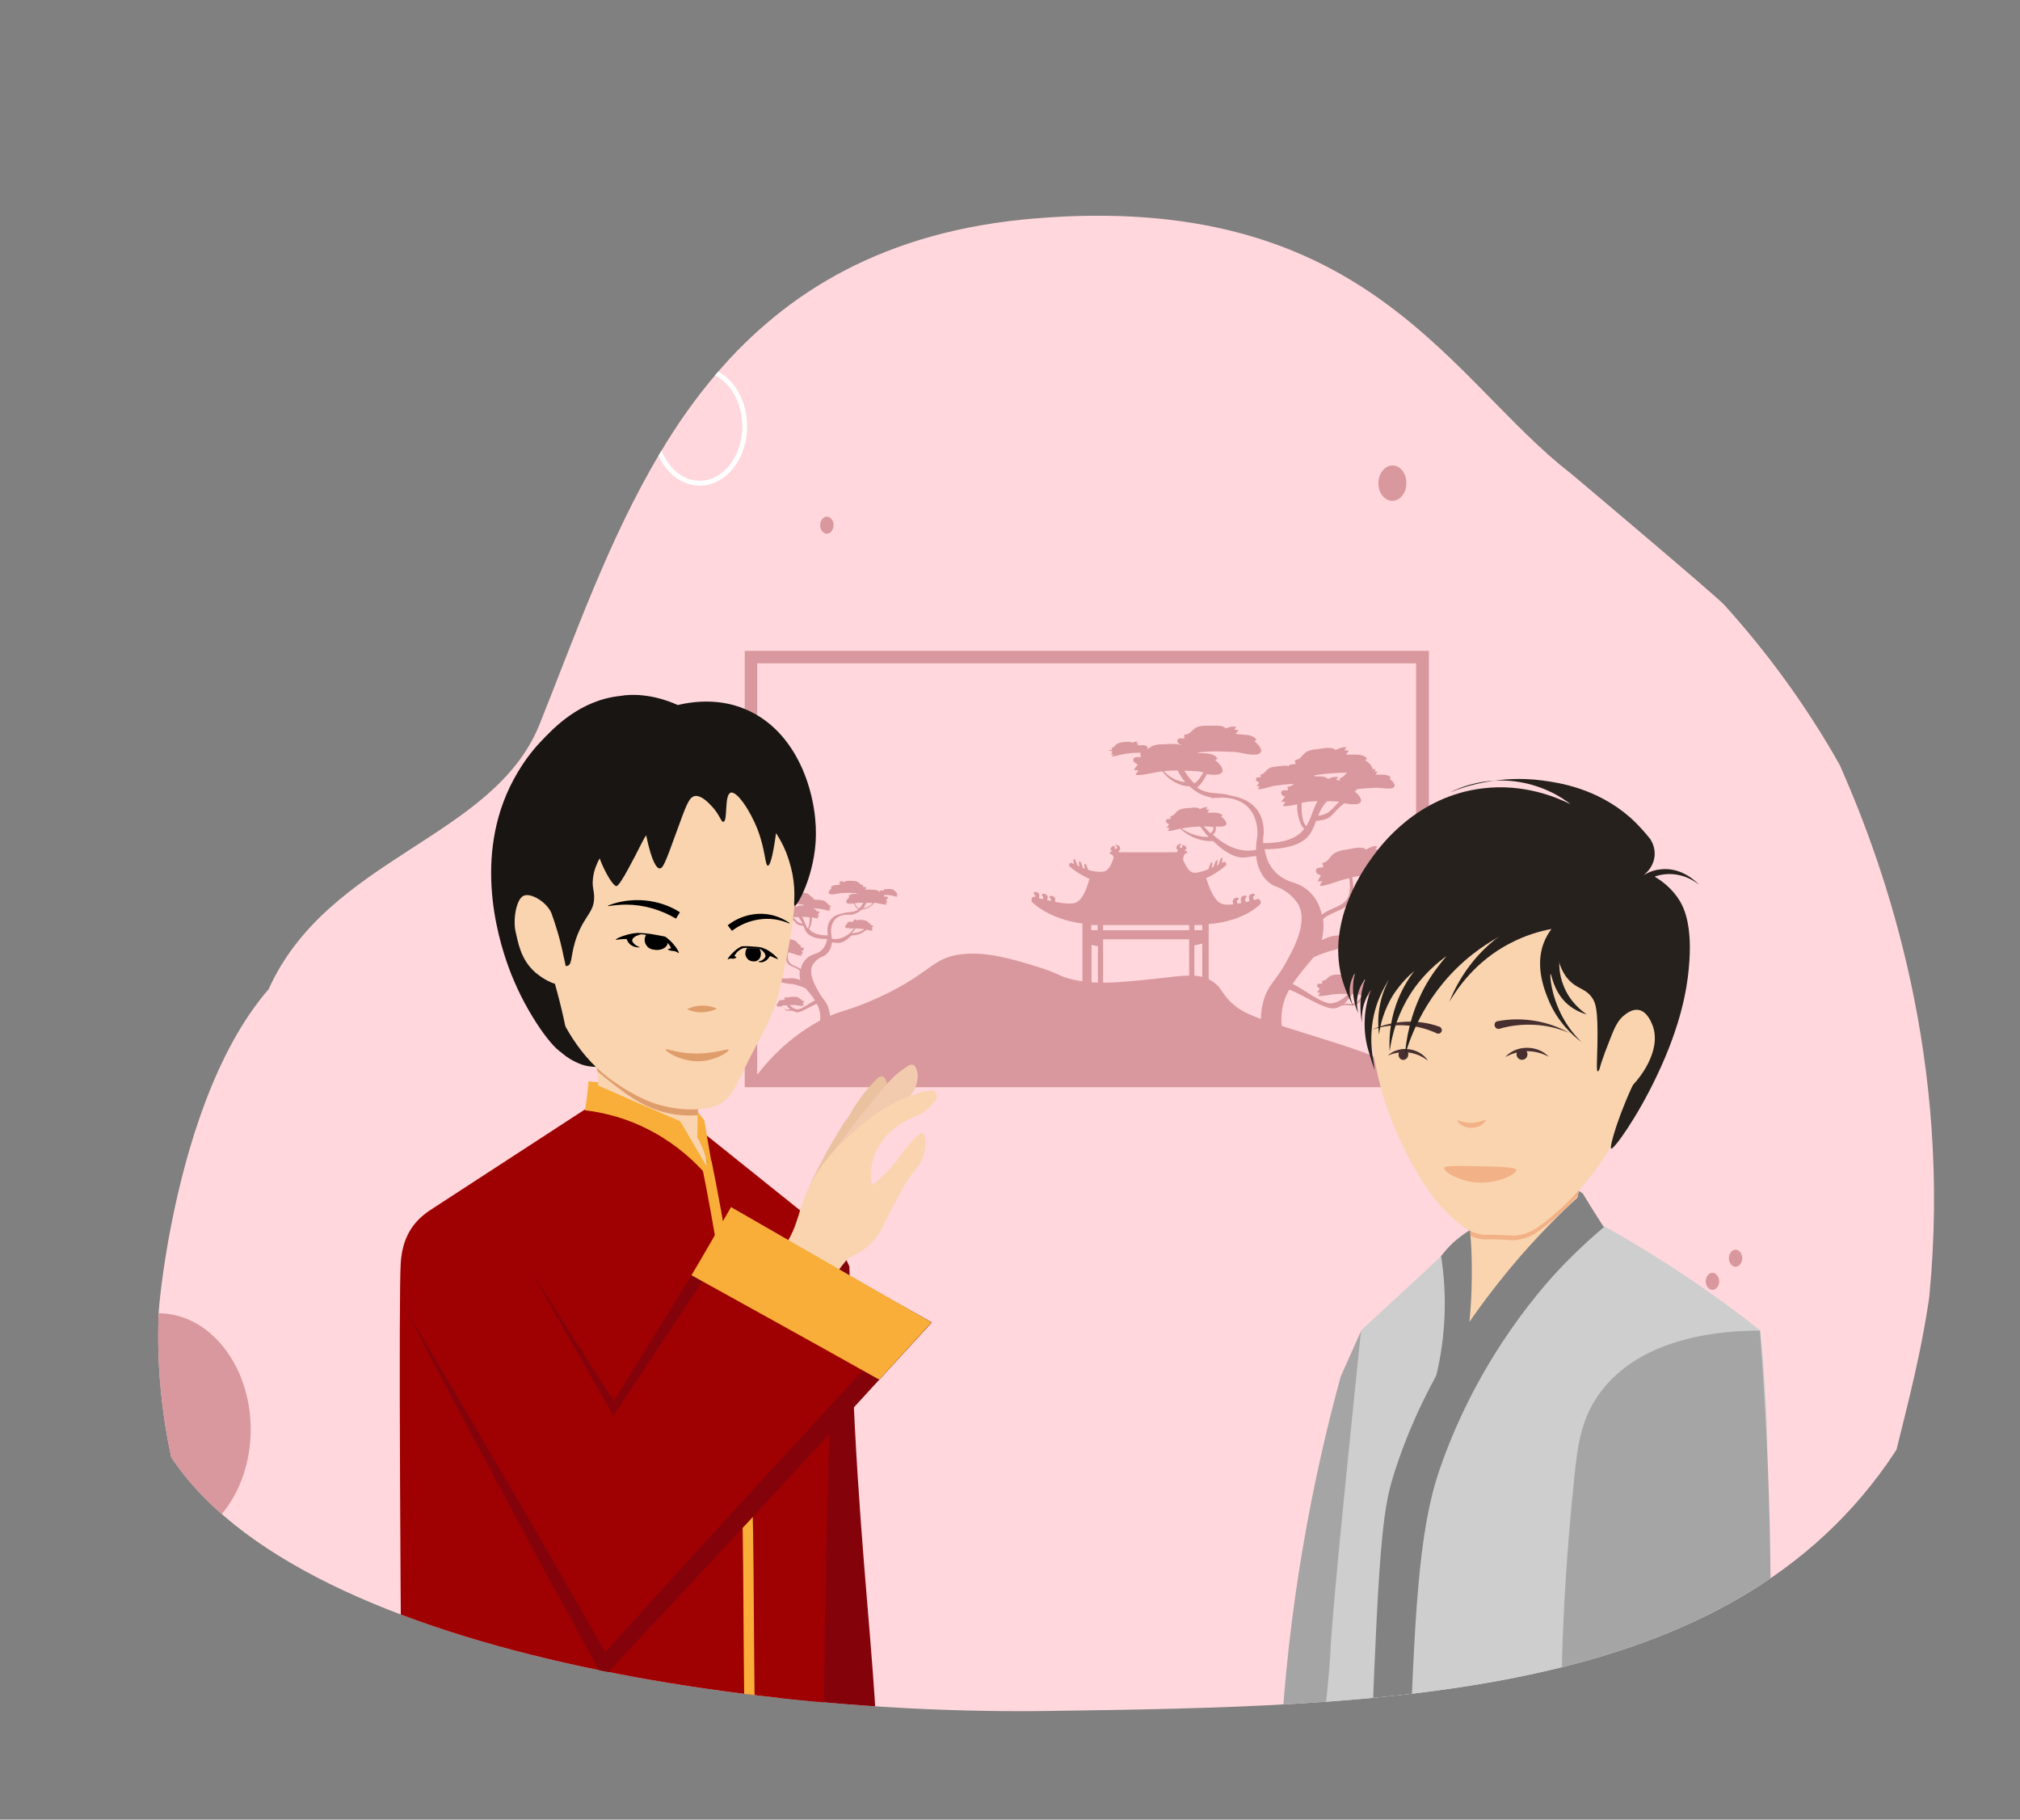 <?xml version="1.0" encoding="utf-8"?>
<!-- Generator: Adobe Illustrator 26.0.1, SVG Export Plug-In . SVG Version: 6.00 Build 0)  -->
<svg version="1.1" id="Layer_1" xmlns="http://www.w3.org/2000/svg" xmlns:xlink="http://www.w3.org/1999/xlink" x="0px" y="0px"
	 viewBox="0 0 664 598" style="enable-background:new 0 0 664 598;" xml:space="preserve">
<rect x="0" y="0" width="664" height="598" fill="#808080" stroke="none"/>
<style type="text/css">
	.st0{clip-path:url(#SVGID_00000084531249449827074780000000516185404894407565_);}
	.st1{clip-path:url(#SVGID_00000172406271826246113870000002281394696543990445_);fill:#FFD7DC;}
	.st2{clip-path:url(#SVGID_00000172406271826246113870000002281394696543990445_);}
	.st3{fill:#D8989D;}
	.st4{fill:none;stroke:#FFFFFF;stroke-width:1.593;stroke-miterlimit:10;}
	.st5{fill:#84030A;}
	.st6{fill:#F8AE38;}
	.st7{fill:#9F0102;}
	.st8{fill:none;stroke:#F8AE38;stroke-width:3.41;stroke-miterlimit:10;}
	.st9{fill:none;}
	.st10{fill:#191513;}
	.st11{fill:#FAD4AF;}
	.st12{fill:#E09D6C;}
	.st13{fill:#EAC2A0;}
	.st14{fill:#F2CBAF;}
	.st15{fill:#828282;}
	.st16{fill:#CECECE;}
	.st17{fill:#A5A5A5;}
	.st18{fill:#F2B186;}
	.st19{fill:#462F2E;}
	.st20{fill:#26211D;}
</style>
<g>
	<defs>
		<path id="SVGID_1_" d="M47.4,459.9c22.6,77.9,187.9,104,297.4,102.4c110.7-1.6,224.1-3.3,277.9-84.8c64.7-98,1-247.9-76.8-326.8
			C481.1,85,362.6,24,283.6,64c-37.6,19-78.2,66.9-101.4,110.2c-13.5,25.3-14.1,36-31.6,60.2c-29.5,40.7-48.5,38.7-74.2,76.4
			c-22.9,33.6-29.4,66.7-31.6,82.3C41.3,418.6,43,444.8,47.4,459.9z"/>
	</defs>
	<clipPath id="SVGID_00000070076888928650714360000000698424557896860324_">
		<use xlink:href="#SVGID_1_"  style="overflow:visible;"/>
	</clipPath>
	<g style="clip-path:url(#SVGID_00000070076888928650714360000000698424557896860324_);">
		<g>
			<defs>
				<path id="SVGID_00000163772376641231993420000011025569904983408803_" d="M604.8,251.5c-11.3-20.1-24.5-37.8-38.1-52.8
					c-0.1,0.2-0.3,0.5-0.4,0.7c0.1-0.2,0.3-0.5,0.4-0.7c-2.5-2.8-50.1-42.9-50.1-42.9l0,0c-1.3-1-2.6-2.1-4-3.2
					C474.6,120.8,445.7,63,340,71.8c-49.2,4.1-81.5,24.1-104.5,51c-6.9,8.1-13.1,16.9-18.6,26.2c-16.9,28.3-28.2,60.8-39.6,89.2
					c-15.2,37.5-69.4,43.4-89,86.9c-17.8,20.5-27.1,52.9-31.8,76.4c-3.4,16.9-4.3,29.2-4.3,29.2c-5.3,118.2,100.9,208.7,210.4,241.5
					c24.5,7.3,49.2,11.8,72.8,13c11.2,0.6,22.1,0.4,32.6-0.5c2.1-0.2,4.3-0.4,6.5-0.7c1.5-0.2,3-0.3,4.5-0.5
					c1.3-0.2,2.5-0.3,3.8-0.5c0.7-0.1,1.4-0.2,2.1-0.3c0.7-0.1,1.3-0.2,2-0.3c35.5-5.5,75.2-17.8,111.7-36.9
					c0.2-0.1,0.4-0.2,0.5-0.3c58.8-30.8,109-79,118.5-143.4c1.3-9,12.9-36.4,16.6-75.9C641.7,348.6,620.2,286.3,604.8,251.5z
					 M523,205.4c0,0,0.1,0.1,0.1,0.1C523,205.5,523,205.4,523,205.4z"/>
			</defs>
			<clipPath id="SVGID_00000104701308068322884870000009401254039734676666_">
				<use xlink:href="#SVGID_00000163772376641231993420000011025569904983408803_"  style="overflow:visible;"/>
			</clipPath>
			<path style="clip-path:url(#SVGID_00000104701308068322884870000009401254039734676666_);fill:#FFD7DC;" d="M604.8,251.5
				c-11.3-20.1-24.5-37.8-38.1-52.8c-2.5-2.8-50.1-42.9-50.1-42.9c-1.3-1-2.6-2.1-4-3.2C474.6,120.8,445.7,63,340,71.8
				c-49.2,4.1-81.5,24.1-104.5,51c-6.9,8.1-13.1,16.9-18.6,26.2c-16.9,28.3-28.2,60.8-39.6,89.2c-15.2,37.5-69.4,43.4-89,86.9
				c-17.8,20.5-27.1,52.9-31.8,76.4c-3.4,16.9-4.3,29.2-4.3,29.2c-5.3,118.2,100.9,208.7,210.4,241.5c24.5,7.3,49.2,11.8,72.8,13
				c11.2,0.6,22.1,0.4,32.6-0.5c2.1-0.2,4.3-0.4,6.5-0.7c1.5-0.2,3-0.3,4.5-0.5c1.3-0.2,2.5-0.3,3.8-0.5c0.7-0.1,1.4-0.2,2.1-0.3
				c0.7-0.1,1.3-0.2,2-0.3c35.5-5.5,75.2-17.8,111.7-36.9c0.2-0.1,0.4-0.2,0.5-0.3c58.8-30.8,109-79,118.5-143.4
				c8.5-42.1,20.2-66.7,20.2-129.6C640,330.5,604.8,251.5,604.8,251.5z"/>
			<g style="clip-path:url(#SVGID_00000104701308068322884870000009401254039734676666_);">
				<path class="st3" d="M192.9,251c0,1.5-1,2.8-2.2,2.8s-2.2-1.3-2.2-2.8c0-1.5,1-2.8,2.2-2.8S192.9,249.5,192.9,251z"/>
				<path class="st3" d="M211.6,256.3c0,1.5-1,2.8-2.2,2.8c-1.2,0-2.2-1.3-2.2-2.8c0-1.5,1-2.8,2.2-2.8
					C210.6,253.5,211.6,254.8,211.6,256.3z"/>
				<path class="st3" d="M274,172.6c0,1.5-1,2.8-2.2,2.8c-1.2,0-2.2-1.3-2.2-2.8c0-1.5,1-2.8,2.2-2.8C273,169.8,274,171,274,172.6z"
					/>
				<path class="st3" d="M565.1,421.1c0,1.5-1,2.8-2.2,2.8s-2.2-1.3-2.2-2.8c0-1.5,1-2.8,2.2-2.8S565.1,419.6,565.1,421.1z"/>
				<path class="st3" d="M572.7,413.5c0,1.5-1,2.8-2.2,2.8c-1.2,0-2.2-1.3-2.2-2.8s1-2.8,2.2-2.8C571.7,410.7,572.7,412,572.7,413.5
					z"/>
				<ellipse class="st3" cx="203.6" cy="241.9" rx="3.6" ry="4.5"/>
				<path class="st3" d="M200,408.3c0,3.2-2.1,5.8-4.6,5.8c-2.6,0-4.6-2.6-4.6-5.8c0-3.2,2.1-5.8,4.6-5.8
					C197.9,402.4,200,405,200,408.3z"/>
				<path class="st3" d="M462.3,158.8c0,3.2-2.1,5.8-4.6,5.8c-2.6,0-4.6-2.6-4.6-5.8s2.1-5.8,4.6-5.8
					C460.3,152.9,462.3,155.6,462.3,158.8z"/>
				<ellipse class="st4" cx="230" cy="140.1" rx="14.8" ry="18.7"/>
				<ellipse class="st3" cx="52.1" cy="469.8" rx="30.3" ry="38.2"/>
				<g>
					<g>
						<path class="st3" d="M244.8,213.9h224.9v143.4H244.8V213.9z M465.5,218H248.9v135h216.6V218z"/>
					</g>
					<g>
						<path class="st3" d="M339.2,296.4c0,0,5.4,5.7,16.6,7.1v19.8h3v-12.8l2.1,0.5v12.3h1.7v-14.6h28.3v14.6h1.7v-12.6l2.6-0.6
							v13.2h2.1v-19.6c12-1,17-6.6,17-6.6c0.5-1.4-0.8-1.7-0.8-1.7s-0.5,0.2-1.3,0.4c-0.1-0.2-0.2-0.4-0.3-0.7
							c-0.1-0.5,0.1-0.4,0.4-0.7c0.6-0.8-0.6-0.8-1.1-0.5c-0.7,0.4-0.8,0.9-0.6,1.6c0,0.2,0.1,0.4,0.1,0.7c-0.3,0.1-0.7,0.2-1.1,0.3
							c-0.1-0.3-0.3-0.5-0.3-0.8c-0.1-0.5,0.1-0.4,0.3-0.7c0.6-0.8-0.6-0.8-1.1-0.5c-0.7,0.4-0.7,1-0.6,1.6c0.1,0.2,0.1,0.5,0.1,0.7
							c-0.4,0.1-0.8,0.1-1.2,0.2c-0.1-0.2-0.2-0.4-0.2-0.6c-0.1-0.5,0.1-0.4,0.4-0.7c0.6-0.8-0.6-0.8-1.1-0.5
							c-0.7,0.4-0.8,0.9-0.6,1.6c0,0.1,0.1,0.3,0.1,0.4c-1.5,0.2-2.9,0.2-3.8-0.2c-3-1-4.8-7.5-5.1-8.4c4-1.9,6.5-4.2,6.5-4.2
							c0.4-1-0.6-1.2-0.6-1.2s-0.3,0.2-0.8,0.4c0.1-0.5,0.3-1.5,0.2-1.6c-0.6-0.5-0.9,1.3-1.3,2.2c-0.2,0.1-0.4,0.2-0.5,0.3
							c0.1-0.5,0.3-1.6,0.2-1.7c-0.6-0.5-0.9,1.3-1.4,2.2c-0.2,0.1-0.3,0.1-0.5,0.2c0.1-0.5,0.3-1.6,0.2-1.7
							c-0.6-0.5-0.9,1.2-1.3,2.2c-2.1,0.8-4.2,1.4-5.3,1c-1.3-0.5-2.3-2.5-3-4.1c0.1-1.2,0.2-2.1,1.5-2.4c-0.1-0.4-0.7-0.6-1.1-0.7
							c1.9-0.9-0.7-2.4-0.8-1.4c0.5,0.5-0.6,0.9-0.7,0.2c-0.1-0.5,0.5-0.6,0.6-1c-0.8,0-1.8,0.5-1.7,1.5c0.1,0.4,0.7,0.5,0.4,1
							c-0.2,0.3-0.8,0.3-1.1,0.3h0H368c-0.1,0-0.1,0-0.2-0.1c-0.3-0.5,0.3-0.5,0.4-0.9c0.2-1-0.9-1.5-1.6-1.5c0.1,0.4,0.7,0.5,0.6,1
							c-0.1,0.7-1.2,0.3-0.7-0.2c0-1.1-2.6,0.5-0.8,1.4c-0.4,0-1,0.3-1,0.7c0.9,0.2,1.2,0.7,1.4,1.3c-0.5,1.7-1.6,4.3-3.1,4.6
							c-1.7,0.3-3.6,0-5.3-0.5c-0.4-1-0.6-2.3-1.2-1.9c-0.1,0.1,0,1,0.1,1.5c-0.2-0.1-0.4-0.1-0.6-0.2c-0.4-1-0.7-2.6-1.3-2.1
							c-0.1,0.1,0,1.1,0.1,1.6c-0.2-0.1-0.4-0.2-0.6-0.3c-0.5-0.9-0.7-2.6-1.3-2.1c-0.1,0.1,0,1,0.1,1.6c-0.6-0.3-0.9-0.5-0.9-0.5
							s-0.9,0.2-0.6,1.2c0,0,2.5,2.3,6.6,4.1c-0.3,1.3-1.8,6.9-4.6,7.9c-1.4,0.5-4.1,0.2-6.7-0.3c0-0.1,0-0.1,0-0.2
							c0.1-0.7,0.1-1.3-0.6-1.6c-0.5-0.3-1.6-0.3-1.1,0.5c0.2,0.3,0.4,0.3,0.4,0.7c0,0.1-0.1,0.2-0.1,0.3c-0.4-0.1-0.8-0.2-1.2-0.3
							c0-0.1,0-0.2,0.1-0.3c0.2-0.7,0.1-1.3-0.6-1.6c-0.5-0.3-1.6-0.3-1.1,0.5c0.2,0.3,0.4,0.3,0.3,0.7c0,0.2-0.1,0.3-0.2,0.4
							c-0.4-0.1-0.8-0.2-1.2-0.3c0-0.1,0-0.2,0.1-0.3c0.1-0.7,0.1-1.3-0.6-1.6c-0.5-0.3-1.6-0.3-1.1,0.5c0.2,0.3,0.4,0.3,0.4,0.7
							c0,0.1-0.1,0.2-0.1,0.3c-0.3-0.1-0.4-0.1-0.4-0.1S338.6,295,339.2,296.4z M358.7,305.7v-1.7h2.1v1.7H358.7z M392.6,305.7v-1.7
							h2.6v1.7H392.6z M362.6,305.7v-1.7h28.3v1.7H362.6z"/>
						<path class="st3" d="M365.7,247c-0.2,0.3-0.4,0.6-0.5,0.9c0.2,0,0.6,0,0.8,0c-0.3,0.2-0.4,0.4-0.5,0.7c1.2,0,2.7-0.6,4-0.8
							c1.6-0.3,3.2-0.4,4.9-0.4c0.3,0,0.6,0,0.8,0c-0.1,0-0.3,0.1-0.4,0.1c0.1,0.2,0.1,1,0.3,1.3c-0.8,0.1-2.2-0.2-2.5,0.5
							c-0.4,1,0.6,1.6,1.4,1.9c-0.4,0.7-1,1.3-1.3,1.9c0.5-0.1,1.2,0.2,1.7,0.1c-0.6,0.4-0.9,0.9-1.1,1.5c2.7,0.2,5.8-0.9,8.7-1.2
							c0,0,0.1,0,0.1,0c2,2.8,5.6,4.9,8.9,4.9c2.1,2,4.6,3.3,7.4,3.7l-0.6,0.3c0.6-0.1,1.2-0.1,1.8-0.2c0.5,0,1,0,1.5,0
							c0,0,0.1,0,0.1-0.1c13.6,0,12.1,12.8,12.1,12.8c-0.3,1.6-0.4,3.1-0.4,4.4c-2.1,0.5-7.7,1-14.2-5c0.4-0.4,0.8-0.8,0.9-1.4
							c0.1-0.4,0.1-0.8,0-1.3c0.8,0.1,1.6,0.1,2.3,0c2.4-0.4,0.8-2.3-0.5-3.2c0.2-0.1,0.3-0.3,0.5-0.3c-1-1.5-3.6-0.8-5.1-1.1
							c0.3-0.2,0.5-0.6,0.7-0.9c-0.4,0-0.8-0.1-1.1-0.1c0.3-0.2,0.3-0.5,0.5-0.7c-0.9-0.2-1.7,0.3-2.5,0.6c-0.8-0.9-3.1-0.3-4.2-0.3
							c-1.1,0.1-2.3,0.2-3.2,1c-1,0.9-0.9,1.3-2.3,1.7c0.1,0.2,0.1,0.7,0.2,0.8c-0.5,0.1-1.5-0.1-1.6,0.5c-0.2,0.7,0.5,1.1,1,1.2
							c-0.2,0.5-0.6,0.9-0.8,1.3c0.3-0.1,0.8,0.1,1.1,0c-0.4,0.3-0.6,0.6-0.7,1c1.3,0,2.6-0.4,4-0.8c4.6,4.2,9.5,4.2,10.9,4.1
							c2.9,2.9,6.7,5.7,10.4,5.4l3.7-0.5c0.8,7.7,5.9,9.8,5.9,9.8c3.4,1.1,5.8,3.1,7.5,5.4c4.4,6.2-1.7,16.4-3.8,20.2
							c-3.2,5.8-5.7,6.9-7.2,12.3c-1.1,4.1-0.9,7.7-0.6,10.3c1,0.4,2.6,0.8,4.5,0.8c1,0,1.9-0.2,2.6-0.3c-0.4-1.6-0.8-3.9-0.5-6.7
							c0.3-3.6,1.6-6.3,2.5-7.9c4.8,1.9,11.2,6.3,14.4,6.2c0.9,0,1.7-0.3,2.5-0.8c0,0,0.1,0,0.1,0c1.7-0.8,3.7,0.5,5.3-0.6
							c1.1-0.8,1.7-1.9,2.6-2.9c0.9,0.2,1.7,0.3,2.5,0.3c2.5-0.2,1-2.2-0.2-3.2c0.2-0.1,0.3-0.2,0.5-0.3c-0.8-1.6-3.6-1.1-4.9-1.6
							c0.3-0.2,0.6-0.6,0.8-0.8c-0.4,0-0.8-0.2-1.1-0.2c0.4-0.2,0.4-0.5,0.6-0.7c-0.9-0.2-1.7,0.1-2.6,0.4c-0.7-1-3.1-0.6-4.2-0.7
							c-1.1,0-2.3,0-3.2,0.7c-1,0.8-1,1.2-2.4,1.4c0.1,0.2,0.1,0.7,0.2,0.9c-0.5,0-1.4-0.2-1.7,0.3c-0.3,0.6,0.4,1.1,0.9,1.3
							c-0.3,0.4-0.7,0.8-0.9,1.3c0.4,0,0.8,0.1,1.1,0.1c-0.4,0.2-0.6,0.6-0.8,1c1.8,0.2,3.9-0.5,5.8-0.6c1.4-0.1,2.7-0.1,4,0
							c-0.9,1-2.7,2.5-5,3c-3.2,0.7-9.8-4.9-13.2-6.3c2.1-3.3,4.7-6.1,6.9-8.8c0,0,0,0,0,0c4.1-2,9.1-3,9.1-3
							c10.1-0.2,17.5-5.2,22.2-9.7c0.1,0.1,0.2,0.1,0.2,0.1c0.7-0.6,1.5-0.8,2.3-1v-0.7c-0.4,0-0.8,0.1-1.2,0.2
							c0.4-0.5,0.8-0.9,1.2-1.3v-2.4c-0.5,0.6-1,1.1-1.5,1.7c-0.4-0.4-0.8-0.9-0.8-1.5c-0.1-0.4-0.1-0.7-0.1-1.1
							c0.8,0,1.6-0.1,2.4-0.1v-10.5c-0.9-0.1-2-0.1-3,0c-0.2-1.1-1.6-2.3-2.9-3c0.2-0.1,0.5-0.4,0.7-0.5c-1.6-2.2-5.6-0.8-7.7-1.2
							c0.4-0.4,0.7-1,1-1.4c-0.6,0.1-1.2-0.1-1.7,0c0.5-0.4,0.5-0.8,0.7-1.1c-1.4-0.2-2.5,0.5-3.7,1.1c-1.3-1.3-4.7-0.2-6.4,0
							c-1.6,0.2-3.4,0.6-4.7,1.8c-1.4,1.4-1.2,2.1-3.3,2.7c0.2,0.2,0.3,1,0.4,1.3c-0.8,0.2-2.2,0-2.4,0.9c-0.3,1,0.8,1.6,1.6,1.7
							c-0.3,0.7-0.8,1.4-1.1,2.1c0.5-0.1,1.2,0,1.7-0.1c-0.6,0.4-0.8,1-0.9,1.6c2.7-0.2,5.7-1.7,8.4-2.3c0.4-0.1,0.8-0.2,1.2-0.3
							c0.4,2.8,0.6,6.1-1.6,7.9c-1.6,1.4-3.9,2-5.7,3c-0.6,0.3-1.2,0.7-1.7,1.1c-1-4.7-4-9-9.5-10.6c-6.6-2-8.7-7-9.3-10.9
							c2.8,0,5.5-0.2,8.2-0.9c2.4-0.6,4.8-1.7,6.4-3.7c1.1-1.4,1.7-3.1,2.3-4.7c1.8-0.3,3.6-0.3,5-1.7c1.4-1.4,2.7-3,4.3-4.1
							c1.3,0.2,2.6,0.4,3.8,0.3c3.2-0.3,1.2-3-0.4-4.2c0.2-0.1,0.5-0.3,0.7-0.4c-0.1-0.1-0.1-0.2-0.2-0.3c2-0.3,4.1-0.4,6.2-0.5
							c1.7-0.1,3.5,0.4,5.2,0.2c2.4-0.4,0.8-2.3-0.5-3.2c0.2-0.1,0.3-0.3,0.5-0.3c-1-1.5-3.6-0.8-5.1-1.1c0.3-0.2,0.5-0.6,0.7-0.9
							c-0.4,0-0.8-0.1-1.1-0.1c0.3-0.2,0.3-0.5,0.5-0.7c-0.4-0.1-0.7,0-1,0c-0.1-1-1.3-2.3-2.5-3c0.2-0.1,0.5-0.3,0.7-0.4
							c-1.3-2.1-5-1.1-7-1.5c0.4-0.3,0.7-0.9,1-1.2c-0.5,0-1.1-0.2-1.6-0.1c0.5-0.3,0.5-0.7,0.7-1c-1.3-0.2-2.4,0.4-3.5,0.9
							c-1.1-1.3-4.3-0.5-5.8-0.3c-1.5,0.1-3.2,0.3-4.4,1.4c-1.3,1.2-1.2,1.8-3.2,2.3c0.1,0.2,0.2,0.9,0.3,1.2
							c-0.7,0.1-2-0.1-2.3,0.7c0,0,0,0,0,0c-1-0.4-2.8,0-3.8,0.1c-1.1,0.1-2.3,0.2-3.2,1c-1,0.9-0.9,1.3-2.3,1.7
							c0.1,0.2,0.1,0.7,0.2,0.8c-0.5,0.1-1.5-0.1-1.6,0.5c-0.2,0.7,0.5,1.1,1,1.2c-0.2,0.5-0.6,0.9-0.8,1.3c0.3-0.1,0.8,0.1,1.1,0
							c-0.4,0.3-0.6,0.6-0.7,1c1.8,0,3.8-0.9,5.7-1.2c2-0.3,4-0.5,6.1-0.6c-0.5,0.5-0.9,0.8-2.1,1c0.1,0.2,0.1,0.9,0.2,1.1
							c-0.7,0.1-1.9-0.2-2.2,0.5c-0.4,0.8,0.5,1.4,1.2,1.6c-0.4,0.6-0.8,1.1-1.2,1.7c0.5,0,1.1,0.1,1.5,0.1c-0.5,0.3-0.8,0.8-1,1.3
							c1.5,0.1,3.1-0.2,4.7-0.6c-0.1,1.4,0.1,2.8,0.4,4c0.3,1.4,0.8,3,1.9,4.1c-2.9,4-8.8,4.7-13.5,4.7c-0.1-1.8,0.2-3,0.2-3
							c0.3-9.3-6.3-11.9-10.8-12.6c0,0,0,0,0,0c-3.4-1.2-7.4-0.3-10.5-2.3c-0.2-0.1-0.4-0.3-0.6-0.4c1.4-1.1,2.4-2.8,3.2-4.4
							c1.1,0.2,2.2,0.3,3.2,0.2c3.7-0.4,1.4-3.4-0.5-4.8c0.3-0.1,0.5-0.3,0.8-0.4c-1.1-2.2-4.6-1.7-6.8-2c0.8-0.1,1.6-0.3,2.4-0.3
							c3.3-0.3,6.4-0.1,9.7,0c2.4,0.1,4.8,1.1,7.2,0.9c3.4-0.3,1.4-3.1-0.4-4.4c0.2-0.1,0.5-0.3,0.7-0.4c-1.1-2.2-4.9-1.5-6.9-2.1
							c0.4-0.3,0.8-0.8,1.1-1.1c-0.5,0-1-0.3-1.6-0.2c0.5-0.3,0.5-0.7,0.8-0.9c-1.3-0.3-2.4,0.1-3.5,0.5c-1-1.3-4.3-0.8-5.8-0.9
							c-1.5,0-3.2,0-4.5,1c-1.4,1.1-1.3,1.7-3.4,2c0.1,0.2,0.1,1,0.2,1.2c-0.8,0-2-0.3-2.3,0.4c-0.4,0.9,0.5,1.5,1.2,1.7
							c0,0,0,0-0.1,0.1c-1.5-0.7-4.2-0.3-5.6-0.3c-1.7,0-3.5,0.1-4.8,1.2c-0.1,0.1-0.3,0.2-0.4,0.3c-0.1-0.1-0.2-0.2-0.4-0.3
							c0.1-0.1,0.2-0.2,0.3-0.2c-0.7-1.1-2.5-0.5-3.5-0.7c0.2-0.2,0.3-0.4,0.5-0.6c-0.3,0-0.5-0.1-0.8-0.1c0.2-0.2,0.2-0.4,0.4-0.5
							c-0.6-0.1-1.2,0.2-1.8,0.4c-0.6-0.6-2.2-0.2-2.9-0.2c-0.8,0.1-1.6,0.2-2.2,0.7c-0.7,0.6-0.6,0.9-1.6,1.2
							c0.1,0.1,0.1,0.5,0.2,0.6c-0.4,0.1-1,0-1.1,0.3C364.9,246.6,365.4,246.9,365.7,247z M439.1,256.3c0.5-0.3,0.5-0.6,0.8-0.9
							c-1.2-0.3-2.3,0.2-3.4,0.6c-0.7-0.9-2.6-0.9-4.1-0.8c-0.1-0.1-0.3-0.3-0.4-0.4c0.2,0,0.5-0.1,0.7-0.1c3.2-0.5,6.4-0.7,9.7-0.8
							c0.1,0,0.2,0,0.4,0c-0.1,0.1-0.2,0.1-0.2,0.2c-1,0.9-0.9,1.3-2.3,1.7c0.1,0.1,0.1,0.6,0.2,0.8
							C440,256.4,439.6,256.3,439.1,256.3z M433.3,268.1c0.7-1.8,1.5-3.5,3-4.8c0.9,0,1.8,0,2.8,0.1c0.4,0,0.7,0,1.1,0.1
							c-1.1,1-2,2.2-3.2,3.2C435.8,267.6,434.6,267.9,433.3,268.1z M427.9,266.8c-0.1-1-0.1-2,0-3c0.6-0.1,1.2-0.2,1.8-0.3
							c1.2-0.1,2.3-0.2,3.4-0.2c-1.5,2.5-2.1,5.7-3.7,8.2C428.3,270.6,428,268.1,427.9,266.8z M447.7,287.8
							c-0.6,1.9-1.1,3.8-2.8,4.8c0-1.4-0.2-2.9-0.4-4.3C445.5,288.1,446.6,287.9,447.7,287.8z M458.7,296.3
							c-0.6,1.6-1.2,3.3-2.9,4.1c0.2-1.1,0.3-2.3,0.3-3.6C457,296.6,457.9,296.4,458.7,296.3z M454,305.8c0.6-1.1,1.3-2.6,1.7-4.7
							c0,0,0,0,0,0c2.4-0.7,2.9-2.9,3.7-4.9c1.1-0.1,2.1-0.2,3.2-0.2c0,0.4,0.1,0.9,0.2,1.3c0.2,0.6,0.6,1.1,1,1.5
							C460.3,302.3,457,304.5,454,305.8z M434.5,309c0.5-2.2,0.7-4.5,0.4-6.9c0.1-0.1,0.1-0.2,0.2-0.2c0.8-0.8,1.8-1.2,2.8-1.7
							c1.9-0.9,4.2-1.6,5.6-3.3c0.6-0.8,1-1.7,1.2-2.7c0,0,0,0,0.1,0c3.1-1,3.3-4,4.3-6.6c1.3-0.1,2.5-0.3,3.8-0.4
							c0.5,0,1-0.1,1.5-0.1c-1.4,1.2-1.5,2-3.8,2.4c0.1,0.3,0.2,1.2,0.3,1.5c-0.9,0.1-2.5-0.2-2.9,0.7c-0.5,1.1,0.7,1.9,1.6,2.1
							c-0.5,0.8-1.1,1.5-1.5,2.2c0.6-0.1,1.4,0.2,2,0.1c-0.7,0.4-1,1-1.2,1.7c1.9,0.1,4-0.4,6-0.8c-0.2,2.5-1.1,7-3.8,9.9
							c-3.7,1-6.8,0.9-9.3,0.6C438.8,307.1,436.2,308,434.5,309z M441.9,329.8c1.1-1,2-2.2,2.6-3.1c0.5,0,1,0.1,1.5,0.1
							c0.6,0,1.3,0.2,1.9,0.3c-0.8,1-1.5,2.2-2.6,2.6C444.2,330.2,443,329.8,441.9,329.8z M394.5,271.6c0.7,0.9,1.6,2.2,2.8,3.5
							c-4.1,0-7.3-1.7-8.9-2.8c0.3-0.1,0.7-0.2,1-0.2C391.2,271.8,392.8,271.7,394.5,271.6z M397.9,273.9c-0.7-0.7-1.4-1.5-2.2-2.3
							c0.2,0,0.5,0,0.7,0c0.8,0,1.7,0.1,2.5,0.2c0,0.3,0,0.6-0.1,0.9C398.7,273.1,398.3,273.5,397.9,273.9z M389.3,253.3
							c1,0,2.1,0,3.1,0.1c1.1,0,2.1,0.2,3.2,0.4c-0.8,1.4-1.7,2.8-3,3.7C391.3,256.2,390.2,254.8,389.3,253.3z M382.6,253.4
							c1.5-0.1,3-0.2,4.5-0.2c0.7,1.4,1.5,2.7,2.5,3.8C387.1,256.9,384.2,255.4,382.6,253.4z"/>
						<path class="st3" d="M294.9,293.5c-0.1-0.2-0.4-0.1-0.5-0.2c0-0.1,0-0.2,0.1-0.3c-0.5-0.1-0.4-0.3-0.7-0.5
							c-0.3-0.2-0.7-0.3-1-0.3c-0.4,0-1.1-0.2-1.3,0.1c-0.3-0.1-0.5-0.2-0.8-0.2c0.1,0.1,0.1,0.2,0.2,0.2c-0.1,0-0.2,0-0.4,0
							c0.1,0.1,0.1,0.2,0.2,0.3c-0.5,0.1-1.3-0.1-1.6,0.3c0.1,0,0.1,0.1,0.2,0.1c-0.1,0-0.1,0.1-0.2,0.1c-0.1,0-0.1-0.1-0.2-0.2
							c-0.6-0.5-1.5-0.5-2.2-0.5c-0.6,0-1.9-0.2-2.6,0.1c0,0,0,0,0,0c0.3-0.1,0.7-0.4,0.6-0.8c-0.1-0.3-0.7-0.2-1.1-0.2
							c0.1-0.1,0.1-0.4,0.1-0.6c-0.9-0.1-0.9-0.4-1.5-0.9c-0.6-0.4-1.4-0.5-2-0.5c-0.7,0-2.2-0.2-2.6,0.4c-0.5-0.2-1-0.4-1.6-0.2
							c0.1,0.1,0.1,0.3,0.4,0.4c-0.2,0-0.5,0.1-0.7,0.1c0.2,0.1,0.3,0.4,0.5,0.5c-0.9,0.3-2.6-0.1-3.1,1c0.1,0,0.2,0.1,0.3,0.2
							c-0.8,0.6-1.7,1.9-0.2,2c1.1,0.1,2.2-0.3,3.3-0.4c1.5-0.1,2.9-0.1,4.4,0c0.4,0,0.7,0.1,1.1,0.2c-1,0.1-2.6-0.1-3.1,0.9
							c0.1,0,0.2,0.1,0.4,0.2c-0.9,0.7-1.9,2-0.2,2.2c0.5,0,1,0,1.5-0.1c0.4,0.7,0.8,1.5,1.5,2c-0.1,0.1-0.2,0.1-0.3,0.2
							c-1.4,0.9-3.3,0.5-4.8,1.1c0,0,0,0,0,0c-2.1,0.3-5.1,1.5-5,5.8c0,0,0.1,0.6,0.1,1.4c-2.2,0-4.9-0.3-6.2-2.2
							c0.5-0.5,0.7-1.2,0.8-1.9c0.1-0.6,0.2-1.2,0.2-1.8c0.7,0.1,1.5,0.3,2.1,0.3c-0.1-0.2-0.2-0.4-0.4-0.6c0.2,0,0.5-0.1,0.7,0
							c-0.1-0.3-0.4-0.5-0.5-0.8c0.3-0.1,0.7-0.4,0.5-0.7c-0.1-0.3-0.7-0.2-1-0.2c0.1-0.1,0.1-0.4,0.1-0.5c-0.6-0.1-0.7-0.2-1-0.5
							c0.9,0,1.8,0.1,2.8,0.3c0.8,0.1,1.8,0.5,2.6,0.5c0-0.2-0.1-0.3-0.3-0.5c0.2,0,0.4,0,0.5,0c-0.1-0.2-0.3-0.4-0.4-0.6
							c0.2,0,0.6-0.2,0.5-0.5c-0.1-0.2-0.5-0.2-0.8-0.2c0.1-0.1,0.1-0.3,0.1-0.4c-0.7-0.2-0.6-0.4-1.1-0.8c-0.4-0.3-0.9-0.4-1.4-0.5
							c-0.4,0-1.3-0.2-1.7,0c0,0,0,0,0,0c-0.1-0.3-0.7-0.2-1-0.3c0.1-0.1,0.1-0.4,0.2-0.5c-0.9-0.2-0.8-0.5-1.5-1
							c-0.5-0.5-1.3-0.6-2-0.6c-0.7-0.1-2.2-0.4-2.7,0.2c-0.5-0.2-1-0.5-1.6-0.4c0.1,0.1,0.1,0.3,0.3,0.5c-0.2,0-0.5,0.1-0.7,0
							c0.2,0.2,0.3,0.4,0.5,0.6c-0.9,0.2-2.6-0.3-3.2,0.7c0.1,0,0.2,0.1,0.3,0.2c-0.5,0.3-1.1,0.9-1.1,1.4c-0.2,0-0.3,0-0.5,0
							c0.1,0.1,0.1,0.2,0.2,0.3c-0.2,0-0.4,0-0.5,0c0.1,0.1,0.2,0.3,0.3,0.4c-0.7,0.1-1.9-0.2-2.3,0.5c0.1,0,0.2,0.1,0.2,0.1
							c-0.6,0.4-1.4,1.3-0.2,1.5c0.8,0.1,1.6-0.1,2.4-0.1c1,0,1.9,0.1,2.8,0.2c0,0-0.1,0.1-0.1,0.1c0.1,0,0.2,0.1,0.3,0.2
							c-0.8,0.6-1.7,1.8-0.2,1.9c0.6,0.1,1.2,0,1.7-0.1c0.8,0.5,1.3,1.2,2,1.9c0.7,0.6,1.5,0.7,2.3,0.8c0.3,0.8,0.6,1.5,1.1,2.2
							c0.7,0.9,1.8,1.4,2.9,1.7c1.2,0.3,2.5,0.4,3.8,0.4c-0.3,1.8-1.2,4.1-4.3,5c-2.5,0.8-3.9,2.7-4.4,4.9c-0.2-0.2-0.5-0.3-0.8-0.5
							c-0.9-0.5-1.9-0.7-2.6-1.4c-1-0.8-0.9-2.3-0.7-3.6c0.2,0,0.4,0.1,0.6,0.1c1.3,0.3,2.6,1,3.9,1c-0.1-0.3-0.2-0.5-0.4-0.7
							c0.2,0.1,0.6,0,0.8,0.1c-0.1-0.3-0.3-0.6-0.5-1c0.4-0.1,0.9-0.3,0.7-0.8c-0.1-0.4-0.7-0.3-1.1-0.4c0.1-0.1,0.1-0.5,0.2-0.6
							c-1-0.3-0.9-0.6-1.5-1.2c-0.6-0.6-1.4-0.7-2.1-0.8c-0.8-0.1-2.3-0.6-2.9,0c-0.5-0.3-1.1-0.6-1.7-0.5c0.1,0.2,0.1,0.4,0.3,0.5
							c-0.3,0-0.5,0-0.8,0c0.2,0.2,0.3,0.5,0.5,0.6c-1,0.2-2.8-0.5-3.5,0.5c0.1,0.1,0.2,0.2,0.3,0.2c-0.6,0.3-1.2,0.9-1.3,1.4
							c-0.5,0-1,0-1.4,0v4.8c0.4,0,0.7,0,1.1,0c0,0.2,0,0.3,0,0.5c0,0.3-0.2,0.5-0.4,0.7c-0.2-0.2-0.5-0.5-0.7-0.8v1.1
							c0.2,0.2,0.3,0.4,0.5,0.6c-0.2,0-0.4-0.1-0.5-0.1v0.3c0.4,0.1,0.8,0.2,1.1,0.4c0,0,0.1,0,0.1,0c2.1,2.1,5.5,4.4,10.2,4.5
							c0,0,2.3,0.5,4.2,1.4c0,0,0,0,0,0c1,1.2,2.2,2.5,3.1,4c-1.5,0.6-4.6,3.2-6,2.9c-1.1-0.2-1.9-0.9-2.3-1.4c0.6,0,1.2,0,1.9,0
							c0.9,0.1,1.8,0.4,2.6,0.3c-0.1-0.2-0.2-0.3-0.3-0.4c0.2,0,0.4-0.1,0.5,0c-0.1-0.2-0.3-0.4-0.4-0.6c0.2-0.1,0.5-0.3,0.4-0.6
							c-0.1-0.2-0.5-0.1-0.8-0.1c0-0.1,0-0.3,0.1-0.4c-0.7-0.1-0.6-0.3-1.1-0.6c-0.4-0.3-1-0.3-1.5-0.3c-0.5,0-1.6-0.1-1.9,0.3
							c-0.4-0.1-0.8-0.3-1.2-0.2c0.1,0.1,0.1,0.2,0.3,0.3c-0.2,0-0.3,0.1-0.5,0.1c0.1,0.1,0.2,0.3,0.4,0.4c-0.6,0.2-1.9,0-2.3,0.7
							c0.1,0,0.2,0.1,0.2,0.1c-0.6,0.5-1.2,1.4-0.1,1.5c0.4,0,0.8,0,1.2-0.1c0.4,0.4,0.7,1,1.2,1.3c0.7,0.5,1.6-0.1,2.4,0.3
							c0,0,0,0,0.1,0c0.3,0.2,0.7,0.3,1.1,0.4c1.4,0.1,4.4-2,6.6-2.8c0.4,0.7,1,2,1.1,3.6c0.1,1.3,0,2.4-0.2,3.1
							c0.3,0.1,0.7,0.1,1.2,0.1c0.9,0,1.6-0.2,2.1-0.4c0.2-1.2,0.3-2.8-0.3-4.7c-0.7-2.5-1.8-3-3.3-5.6c-1-1.8-3.8-6.4-1.7-9.3
							c0.8-1.1,1.9-2,3.4-2.5c0,0,2.3-1,2.7-4.5l1.7,0.2c1.7,0.1,3.4-1.1,4.7-2.5c0.6,0,2.9,0,5-1.9c0.6,0.2,1.2,0.4,1.8,0.4
							c0-0.2-0.1-0.3-0.3-0.5c0.2,0,0.4,0,0.5,0c-0.1-0.2-0.3-0.4-0.4-0.6c0.2,0,0.6-0.2,0.5-0.5c-0.1-0.2-0.5-0.2-0.8-0.2
							c0.1-0.1,0.1-0.3,0.1-0.4c-0.7-0.2-0.6-0.4-1.1-0.8c-0.4-0.3-0.9-0.4-1.4-0.5c-0.5,0-1.6-0.3-1.9,0.1
							c-0.4-0.2-0.7-0.4-1.2-0.3c0.1,0.1,0.1,0.2,0.2,0.3c-0.2,0-0.4,0-0.5,0c0.1,0.1,0.2,0.3,0.3,0.4c-0.7,0.1-1.9-0.2-2.3,0.5
							c0.1,0,0.2,0.1,0.2,0.1c-0.6,0.4-1.4,1.3-0.2,1.5c0.3,0.1,0.7,0,1.1,0c0,0.2,0,0.4,0,0.6c0,0.2,0.2,0.5,0.4,0.6
							c-3,2.8-5.5,2.5-6.5,2.3c0-0.6-0.1-1.3-0.2-2c0,0-0.7-5.9,5.5-5.9c0,0,0,0,0,0c0.2,0,0.5,0,0.7,0c0.3,0,0.5,0,0.8,0.1
							l-0.3-0.1c1.3-0.2,2.4-0.8,3.4-1.7c1.5,0,3.2-1,4.1-2.2c0,0,0,0,0.1,0c1.3,0.1,2.7,0.6,4,0.6c-0.1-0.3-0.2-0.5-0.5-0.7
							c0.2,0,0.5-0.1,0.8,0c-0.2-0.3-0.4-0.6-0.6-0.9c0.4-0.1,0.8-0.4,0.6-0.8c-0.2-0.4-0.8-0.2-1.2-0.2c0.1-0.1,0.1-0.5,0.1-0.6
							c-0.1,0-0.1,0-0.2,0c0.1,0,0.3,0,0.4,0c0.8,0,1.5,0.1,2.2,0.2c0.6,0.1,1.2,0.4,1.8,0.4c0-0.1-0.1-0.2-0.2-0.3
							c0.1,0,0.3,0,0.4,0c-0.1-0.1-0.2-0.3-0.3-0.4C294.8,293.8,295,293.7,294.9,293.5z M260.4,298.2c0-0.1,0.1-0.3,0.1-0.4
							c-0.7-0.2-0.6-0.4-1.1-0.8c0,0-0.1-0.1-0.1-0.1c0.1,0,0.1,0,0.2,0c1.5,0,2.9,0.1,4.4,0.4c0.1,0,0.2,0,0.3,0.1
							c-0.1,0.1-0.1,0.1-0.2,0.2c-0.7,0-1.6-0.1-1.9,0.4c-0.5-0.2-1-0.4-1.5-0.3c0.1,0.1,0.1,0.3,0.3,0.4
							C260.8,298.1,260.6,298.2,260.4,298.2z M262,302.8c-0.5-0.5-0.9-1-1.4-1.4c0.2,0,0.3,0,0.5,0c0.4,0,0.8,0,1.3,0
							c0.7,0.6,1,1.4,1.4,2.2C263.1,303.4,262.5,303.3,262,302.8z M265.4,305.1c-0.7-1.2-1-2.6-1.7-3.8c0.5,0,1,0,1.6,0.1
							c0.3,0,0.5,0.1,0.8,0.1c0.1,0.5,0,0.9,0,1.4C266.1,303.5,266,304.7,265.4,305.1z M258.6,312.7c-0.1,0.6-0.2,1.3-0.2,2
							c-0.8-0.5-1-1.3-1.3-2.2C257.6,312.6,258.1,312.7,258.6,312.7z M253.2,316.6c0,0.6,0.1,1.2,0.1,1.7c-0.8-0.4-1-1.1-1.3-1.9
							C252.4,316.5,252.8,316.5,253.2,316.6z M249.7,317.5c0.2-0.2,0.3-0.4,0.4-0.7c0.1-0.2,0.1-0.4,0.1-0.6c0.5,0,1,0.1,1.5,0.1
							c0.4,0.9,0.6,1.9,1.7,2.3c0,0,0,0,0,0c0.2,1,0.5,1.7,0.8,2.1C252.8,320.2,251.3,319.2,249.7,317.5z M259.8,321.5
							c-1.2,0.1-2.6,0.2-4.3-0.3c-1.2-1.3-1.6-3.4-1.7-4.5c0.9,0.2,1.9,0.4,2.7,0.4c-0.1-0.3-0.2-0.6-0.6-0.8c0.3,0,0.6-0.1,0.9,0
							c-0.2-0.3-0.5-0.7-0.7-1c0.4-0.1,0.9-0.4,0.7-1c-0.2-0.4-0.9-0.3-1.3-0.3c0.1-0.1,0.1-0.6,0.2-0.7c-1.1-0.2-1.1-0.5-1.7-1.1
							c0.2,0,0.5,0,0.7,0c0.6,0.1,1.2,0.1,1.7,0.2c0.4,1.2,0.5,2.6,2,3c0,0,0,0,0,0c0.1,0.4,0.3,0.9,0.5,1.2
							c0.6,0.8,1.7,1.1,2.6,1.5c0.4,0.2,0.9,0.4,1.3,0.8c0,0,0.1,0.1,0.1,0.1c-0.1,1.1-0.1,2.2,0.2,3.1
							C262.3,321.8,261.2,321.4,259.8,321.5z M258.2,331.7c-0.5-0.2-0.8-0.7-1.2-1.2c0.3-0.1,0.6-0.1,0.9-0.1c0.2,0,0.5,0,0.7,0
							c0.3,0.4,0.7,1,1.2,1.4C259.2,331.8,258.7,331.9,258.2,331.7z M283.7,305.3c0.1,0,0.3,0.1,0.4,0.1c-0.7,0.5-2.2,1.3-4.1,1.3
							c0.5-0.6,1-1.2,1.3-1.6C282.2,305.2,283,305.2,283.7,305.3z M279.4,305.6c0-0.1,0-0.3,0-0.4c0.4,0,0.8-0.1,1.1-0.1
							c0.1,0,0.2,0,0.3,0c-0.3,0.4-0.7,0.7-1,1.1C279.7,306,279.5,305.8,279.4,305.6z M282.3,298.6c-0.6-0.4-1-1-1.4-1.7
							c0.5-0.1,1-0.2,1.5-0.2c0.5,0,0.9,0,1.4,0C283.4,297.4,282.9,298.1,282.3,298.6z M283.7,298.5c0.5-0.5,0.8-1.1,1.1-1.8
							c0.7,0,1.4,0,2.1,0.1C286.2,297.7,284.8,298.4,283.7,298.5z"/>
					</g>
					<path class="st3" d="M465.5,353.1c-4.4-2.1-11.2-5.1-19.7-8.1c-2.8-1-7.2-2.4-15.8-5.1c-17.6-5.5-22.2-6.8-26.5-11.7
						c-2.3-2.7-2.3-3.8-4.7-5.5c-4.5-3.1-9.3-2.1-18.5-1.1c-13.1,1.4-19.9,2-27.3,0.4c-5.4-1.2-4.5-2-12.4-4.4
						c-8.5-2.6-16.4-4.9-24.5-4c-10.1,1.2-9.8,6.3-27.9,14.5c-10.7,4.8-12.5,3.8-19.9,8c-9.4,5.4-15.6,12.2-19.3,17
						C321.1,353.1,393.3,353.1,465.5,353.1z"/>
				</g>
			</g>
		</g>
	</g>
	<g style="clip-path:url(#SVGID_00000070076888928650714360000000698424557896860324_);">
		<g>
			<g>
				<g>
					<g>
						<path class="st5" d="M256.5,570.4c-2.2-60.5-9.7-115.1-19.5-162.9c1.6-8.2,3.1-16.4,4.7-24.7c4.5,3,9.2,6.4,14.1,10.2
							c3.9,3.1,7.6,6.2,10.9,9.2c2.8,1.7,5.6,3.4,8.4,5.1c1.4,3,2.7,5.9,4.1,8.9c0.1,3.9,0.2,9.8,0.4,16.9
							c1.4,52.4,5,85.8,7.3,116.4c1.7,22.8,3.5,55.7,3.5,96.5c-11.3-1.5-22.5-2.9-33.8-4.4C257.3,619,257.4,595.2,256.5,570.4z"/>
						<path class="st6" d="M193.5,355.4c4,0.3,8.6,1,13.6,2.2c4.1,1,7.8,2.2,11,3.4c-0.3,1.7-0.7,3.5-1,5.2c-7.5-1-15-2.1-22.5-3.1
							C194.3,360.5,193.9,358,193.5,355.4z"/>
						<path class="st7" d="M132.8,648.5c-1.4-129.3-1.7-223.7-1.1-232.8c0.1-2.3,0.5-8.6,4.8-13.7c1.3-1.6,2.9-2.9,4.6-4.1
							c17.8-11.6,35.7-23.2,53.5-34.8c3.8-0.2,8.3-0.1,13.4,0.7c10.2,1.6,18,5.4,23.1,8.4c14.6,11.7,29.3,23.5,43.9,35.2
							c-0.8,16.9-1.5,33.9-2,51c-2.2,65.6-2.8,129.7-2,192"/>
						<path class="st8" d="M232.2,381.8c4.4,21.6,8.3,45.4,10.9,71.3c2.9,28.5,2.8,48,3.1,91.3c0.2,24.1,0.6,60.8,1.2,106.9"/>
						<path class="st8" d="M225.8,424c7.5-0.5,15-1,22.5-1.5"/>
						<path class="st8" d="M233,487.4c7.3-0.8,14.6-1.6,21.9-2.3"/>
						<path class="st8" d="M233.5,600.4c8.9-0.8,17.8-1.7,26.7-2.5"/>
						<path class="st6" d="M204.2,350.8c3.8,0.7,10,2.5,16.4,6.8c5.3,3.6,8.8,7.7,10.9,10.6c0.8,4.5,1.5,8.9,2.3,13.4
							c-0.6,0.1-1.1,0.1-1.7,0.2c-0.7-3.1-3-11.1-10.3-17.9c-9.2-8.5-20-9.1-22.8-9.1C200.8,353.5,202.5,352.1,204.2,350.8z"/>
						<g>
							<path class="st9" d="M234.1,395.3"/>
						</g>
						<g>
							<path class="st10" d="M184,345.4c1,1,2.7,2.4,5,3.5c0.6,0.3,1.8,0.9,3.4,1.3c2.7,0.6,5.1,0.5,6.9,0.1
								c-0.4-3-1.7-9.6-6.8-16.1c-4.7-6.1-10.3-8.9-13.1-10.2C181,331.1,182.5,338.2,184,345.4z"/>
							<g>
								<path class="st11" d="M232.3,383.2c-1.9-2.3-4-4.7-6.3-7.1c-2.1-2.3-4.2-4.4-6.3-6.4c-0.9-0.8-1.9-1.5-3-2.3
									c-0.8-0.6-1.7-1.1-2.6-1.6c-3-1.7-5.9-3-8.6-4c-3.4-1.2-6.6-1.7-9.2-2.1c0.2-1.5,0.4-3.3,0.3-5.1c0-0.8-0.1-1.7-0.3-2.6l0,0
									c0-0.2,0-0.3-0.1-0.4c-0.2-1.2-0.4-2.3-0.7-3.3c-0.2-0.6-0.3-1.1-0.5-1.6c8.9,1.3,17.9,2.5,26.8,3.8
									c2.6,0.4,5.1,0.7,7.7,1.1l0.1,0l0,0.1c0,1.1,0,2.2-0.1,3.3c-0.1,3.8-0.1,7.5-0.2,11.3l0,0.2c0,0.7,0,1.5,0,2.2
									c0,1.7-0.1,3.4-0.1,5c0.5,0.8,0.9,1.6,1.3,2.6C231.8,378.9,232.2,381.3,232.3,383.2z"/>
								<path class="st12" d="M229.7,351.7c0,1.1,0,2.2-0.1,3.3c-0.1,3.8-0.1,7.5-0.2,11.3l0,0.2c-1.1,0.1-2.4,0.1-3.5,0.1
									c-3.3-0.1-6.3-0.6-9.1-1.5c-4.5-1.4-8.2-3.7-11.1-5.7c-0.9-0.7-1.8-1.4-3.6-2.7c-2.3-1.8-4.3-3.4-5.7-4.6l0,0
									c0-0.2,0-0.3-0.1-0.4c-0.2-1.2-0.4-2.3-0.7-3.3c-0.2-0.6-0.3-1.1-0.5-1.6c8.9,1.3,17.9,2.5,26.8,3.8
									C224.6,350.9,227.1,351.3,229.7,351.7z"/>
								<path class="st11" d="M216.3,234.9c-39.1,0.6-44.7,27.2-44.5,42.4c0.1,6.8,0.2,11.7,1.2,18.9c1.1,8.2,2.6,18.8,7.8,30.6
									c3.8,8.7,9.1,20.7,21.7,29.2c6.3,4.3,11.4,6.3,13.5,6.9c6.4,1.9,11.2,1.7,12.2,1.7c2.3-0.1,5.1-0.3,7.6-1.4
									c5.1-2.2,6.4-7.4,12-18.1c2.9-5.6,6.2-10.8,8.2-18.8c5.1-20.7,6.3-35.1,6-50.3C261.8,260.8,255.4,234.4,216.3,234.9z"/>
								<path class="st10" d="M222.8,231.7c11-2.6,18.7-0.1,22,1.3c17.3,7.1,23.6,27.6,23.4,41.5c-0.2,12.8-6.1,23.4-7,23.2
									c-0.5-0.1,0.5-4-0.7-10.4c-0.6-3.1-1.5-5.6-2.1-7.2c-1-2.5-2.2-4.6-3.3-6.3c-1.2,8.7-2.1,10.7-2.7,10.7
									c-0.9,0-0.8-5.1-3.3-11.7c-2.5-6.5-6.9-12.9-8.9-12.3c-2.2,0.7-0.9,9.3-2.4,9.6c-0.8,0.1-1.2-2.4-3.9-5.2
									c-1.3-1.4-3.4-3.5-5.4-3.3c-2.1,0.3-3,3.3-6.2,12c-3.6,10-4.4,11.8-5.4,11.8c-1,0-2.6-1.8-4.5-10.9
									c-1.5,2.3-2.3,4.5-5.7,10.7c-1.7,3.2-3.4,5.9-4,6c-1,0.2-3.7-4.1-5.6-9.1c-0.8,1.5-1.9,3.8-2.2,6.7
									c-0.3,2.9,0.4,3.7,0.4,6.1c0,4.8-2.9,5.8-5.5,12.4c-2.4,6.2-1.5,9.5-3.2,10.1c-2.5,0.8-6.7-5.9-8.5-8.9
									c8.5,27.9,9.6,36.8,7.7,37.6c-2.4,1-11.3-10.9-16.6-23.2c-0.1-0.3-0.6-1.4-1.1-2.6c-3.7-9.4-12.6-36.2-0.6-61.5
									c3.6-7.5,7.8-12.5,10-14.8c4.4-4.7,13-13.9,26.5-15.3C207.3,228.1,214.3,227.9,222.8,231.7z"/>
							</g>
							<path class="st8" d="M187.6,377.5"/>
							<g>
								<g>
									<path d="M199.9,297.6c7.6-3,16.7-2.2,23.6,2.2c0,0-1.3,2.1-1.3,2.1c-4.9-2.9-10.6-4.6-16.4-4.6c-1.9,0-3.9,0.2-5.9,0.5
										L199.9,297.6L199.9,297.6z"/>
								</g>
							</g>
							<g>
								<g>
									<path d="M259.4,303.5c-6.2-2.8-13.5-1.6-18.8,2.4c0,0-1.4-1.8-1.4-1.8c4.3-3.4,10.2-4.7,15.5-3.1c1.7,0.5,3.3,1.3,4.8,2.3
										C259.5,303.3,259.4,303.5,259.4,303.5L259.4,303.5z"/>
								</g>
							</g>
							<path class="st12" d="M218.8,344.9c-0.2,0.6,5.6,4.5,12.3,3.8c4.7-0.5,8.6-3.1,8.4-3.7c-0.2-0.5-3.6,1-9.2,1.2
								C223.2,346.5,219,344.4,218.8,344.9z"/>
							<g>
								<path class="st12" d="M225.8,331.7c3.1-1.6,6.8-1.6,9.9-0.2C232.6,333,228.9,333.1,225.8,331.7L225.8,331.7z"/>
							</g>
							<g>
								<path d="M242.1,314.7c0,0,0,0-0.1-0.1c-0.2-0.2-0.4-0.3-0.6-0.5c0.3-0.4,0.6-0.9,1.1-1.4c0.1-0.1,0.7-0.6,1.3-0.9
									c0.8-0.4,1.3-0.3,3.2-0.2c2.5,0.2,2.7,0.1,3.2,0.5c0.7,0.5,1.6,1.5,1.4,2.3c-0.1,0.3-0.2,0.4-0.5,0.7
									c-0.9,0.9-1.9,0.8-1.9,0.9c0,0.1,1.2,0.6,2.4-0.2c0.8-0.4,1.2-1.2,1.5-1.6c0.4,0.1,0.9,0.3,1.5,0.6c0.8,0.3,1.1,0.5,1.1,0.4
									c0.1-0.2-1.1-1.4-2.4-2.3c-0.5-0.4-1.3-0.9-2.4-1.3c-0.5-0.2-1.1-0.4-3.2-0.5c-1-0.1-2.3-0.2-3.9-0.1
									c-0.6,0.3-1.6,0.8-2.6,1.8c-1.2,1.1-2.1,2.3-2,2.5c0.1,0.1,0.4-0.3,1.1-0.3c0.3,0,0.3,0.1,0.7,0.1
									C241.5,314.9,242.1,314.8,242.1,314.7z"/>
								<path d="M249.6,311.8c0.2,0.3,0.5,0.8,0.5,1.4c0.1,0.8-0.2,1.8-0.9,2.3c-0.3,0.2-0.6,0.3-0.7,0.4c-0.6,0.1-1,0-1.4,0
									c-0.3-0.1-0.9-0.2-1.4-0.8c-0.2-0.3-0.7-0.8-0.7-1.7c0-0.9,0.4-1.6,0.5-1.8c0.6,0,1.3,0,2,0c0.6,0,1.2,0.1,1.5,0.1
									C249.2,311.7,249.4,311.8,249.6,311.8z"/>
							</g>
							<g>
								<path d="M219.5,312c0,0,0,0,0.2-0.1c0.3-0.1,0.6-0.2,0.9-0.3c-0.2-0.4-0.5-1-1-1.6c-0.1-0.1-0.6-0.8-1.3-1.3
									c-0.9-0.6-1.6-0.7-3.9-1.1c-3.1-0.5-3.4-0.7-4.2-0.4c-1.1,0.3-2.4,1-2.4,1.9c0,0.3,0.2,0.5,0.4,0.8c0.9,1.1,2.1,1.3,2.1,1.4
									c0,0.1-1.7,0.2-3-0.8c-0.8-0.6-1.2-1.5-1.3-1.9c-0.5,0-1.2,0-2.1,0.1c-1.1,0.1-1.5,0.2-1.5,0.1c-0.1-0.2,1.8-1.1,3.7-1.6
									c0.7-0.2,1.9-0.5,3.4-0.6c0.6,0,1.6,0,4.1,0.3c1.3,0.2,3,0.5,5,0.9c0.7,0.5,1.7,1.2,2.7,2.4c1.2,1.4,2,2.8,1.8,3
									c-0.1,0.1-0.5-0.4-1.3-0.6c-0.4-0.1-0.4,0-0.9-0.1C220.2,312.4,219.4,312.1,219.5,312z"/>
								<path d="M212.4,307.2c-0.2,0.3-0.4,0.8-0.5,1.4c-0.1,1.5,0.9,2.5,1,2.6c0.9,0.9,2.1,0.9,2.8,1c0.5,0,1.3,0,2.2-0.4
									c0.4-0.2,1.2-0.6,1.5-1.5c0.3-0.9,0-1.8-0.1-2c-0.8-0.2-1.8-0.4-2.7-0.6C215.1,307.4,213.7,307.2,212.4,307.2z"/>
							</g>
							<polyline class="st9" points="195.8,365.8 195.8,365.1 195.7,363.6 195.7,362.9 195.7,362.3 							"/>
							<path class="st11" d="M181.3,300.2c-1.5-3.8-7.1-7.1-9.4-5.7c-2.3,1.4-3.4,8.1-2.3,12.2c0.6,2.2,1.3,8.6,6.5,13
								c2.7,2.3,7.6,5,9.6,3.4c0.9-0.7,1.1-2.3-0.5-9.1C184.1,308.5,182.6,303.8,181.3,300.2z"/>
						</g>
						<path class="st6" d="M193.5,355.4c10,4.4,20.1,8.8,30.1,13.1c2.9,5,5.9,10,8.8,15c-0.4,0.5-0.8,1-1.2,1.5
							c-3.3-3.6-8.6-8.6-16.2-12.8c-9-5-17.4-6.7-22.7-7.3C192.8,361.8,193.2,358.6,193.5,355.4z"/>
					</g>
					<path class="st7" d="M136.7,436.3c20.6,37,41.3,73.9,61.9,110.9c34-37.3,68-74.6,102-111.9c-20.1-11-40.1-22-60.2-33
						c-12.9,20.2-25.8,40.4-38.7,60.7c-4.9-8.1-9.7-16.2-14.6-24.3"/>
					<g>
						<g>
							<path class="st13" d="M264.4,394.6c2.3-8.4,12.4-24.8,13.6-26.4c0.6-0.7,1.2-1.6,1.9-2.9c0,0,3.6-6.3,8.7-11.1
								c0.1-0.1,0.3-0.2,0.5-0.3c0.6-0.4,1.4-0.2,1.8,0.5c0.3,0.5,0.4,0.9,0.6,1.4c1.2,4-1.7,9.1-6.9,13c-0.1,0.1-0.2,0.1-0.2,0.2
								C277.7,377.5,271.1,386,264.4,394.6z"/>
							<path class="st14" d="M268.9,386.7c-0.7-0.7,4.2-7.2,13.3-19.2c0.1-0.2,2.5-3,7.2-8.7c2.6-3.2,5-6,9.1-8.5
								c0.1-0.1,0.3-0.2,0.4-0.2c0.7-0.4,1.6-0.2,2,0.5c0.2,0.4,0.4,0.9,0.5,1.2c1.2,4.1-1.7,9.2-7,13.1c0,0-0.1,0.1-0.1,0.1
								C274.9,383.5,269.6,387.4,268.9,386.7z"/>
							<path class="st11" d="M248,420.1c2.6-2,6.5-5.3,9.8-10.4c5.1-7.6,4.3-12.2,8.7-20.6c4-7.8,9.1-12.5,13-16.1
								c4.4-4.1,11.7-10.7,23.1-13.9c1-0.3,2-0.5,2.9-0.7c1.8-0.4,3.1,1.7,2.1,3.1c-0.8,1.1-1.9,2.3-3.1,3.3
								c-3.4,2.7-5.3,2.2-9.5,5.3c-1.5,1.1-4.2,3.2-6.3,6.9c-0.7,1.2-2.4,4.5-2.4,9c0,1.4,0.2,2.7,0.4,3.5c3.3-2.6,5.6-5,7-6.7
								c1.5-1.7,2.2-3.3,4.5-5.9c2.4-2.8,4.1-4.8,5.1-4.4c1.2,0.5,1.2,4.3,0.2,7.5c-1.1,3.4-2.8,4.1-5.9,9c-0.6,0.9-1.4,2.4-3,5.5
								c-4.9,9.2-5,10.3-6.9,12.6c-1.6,1.9-4.2,4.4-8.8,6.3c-0.8,0.9-1.6,1.9-2.4,2.9c-4.8,6.3-7.8,12.8-9.7,18.6
								C260.4,429.9,254.2,425,248,420.1z"/>
						</g>
					</g>
					<g>
						<path class="st5" d="M132.7,429.2c22,36.7,46.8,79.5,68,116.7c0,0-4-0.5-4-0.5c23.7-26.3,52.9-58.1,76.9-84.2
							c0,0,25.8-27.9,25.8-27.9s0.7,4.5,0.7,4.5c-20.1-11.5-40.1-23-60.1-34.6c0,0,3.2-0.8,3.2-0.8c-11.9,18.1-28.5,43.4-40.4,61.1
							c0,0-1.2,1.8-1.2,1.8l-1-1.8c-7.6-13.3-18.5-32.1-25.8-45.3c8.2,12.6,19.9,31.1,28.1,44c0,0-2.2,0-2.2,0
							c11-18.1,27.2-44,38.5-62.3c0,0,1.2-1.9,1.2-1.9c10.8,5.9,21.6,11.9,32.4,17.9c11.2,6.2,22.4,12.4,33.5,18.7
							c-14,15.3-39.8,43.4-53.9,58.6c-15.9,17.3-38,40.8-54.2,58.2c0,0-1.6-3-1.6-3C175.9,510.7,152.4,467.2,132.7,429.2
							L132.7,429.2z"/>
					</g>
					<path class="st6" d="M227.3,419.1c20.6,11.4,41.2,22.8,61.7,34.3c5.7-6.3,11.5-12.5,17.2-18.8c-22-12.6-43.9-25.3-65.9-37.9
						C236,404.2,231.7,411.7,227.3,419.1z"/>
				</g>
			</g>
		</g>
		<g>
			<g>
				<g>
					<g>
						<path class="st15" d="M520.2,392.2c-1.3-0.9-5.1-3.6-10.6-3.4c-8.2,0.3-12.9,6.8-13.5,7.6c0.6,2.9,1.3,5.7,1.9,8.6
							c7.8-1.3,15.6-2.6,23.5-3.9C521,398.1,520.6,395.1,520.2,392.2z"/>
						<path class="st16" d="M430.2,686.2c45,0.7,90,1.4,135,2.1c0.9-31.9,2-60.3,3.1-84.5c0.5-10.9,0.9-19.1,2.1-28.1
							c0.6-4.6,1.2-7.8,1.5-9.5c3-14.1,5.6-29.7,7.2-46.7c3-31.2,2-59-0.5-82.3c-17.8-14-35.9-25.8-54.1-35.8
							c-0.4-0.2-0.9-0.5-1.3-0.7c-0.6-0.3-1.2-0.5-1.8-0.7c-0.7-0.3-1.5-0.5-2.3-0.8l0,0c0,0,0,0-0.1,0c-0.9,0.9-1.9,1.7-2.7,2.5
							c-7.2,6.3-12.7,9.9-17,11.8c-4.2,1.8-7.1,1.9-9.2,1.1c-0.1,0-0.2-0.1-0.3-0.1c-0.3-0.1-0.6-0.3-0.9-0.5
							c-0.3-0.2-0.5-0.4-0.7-0.6c-1.1-1-1.9-2.3-2.4-3.7c-1-3-0.9-6.2-0.8-6.9v0c0,0-0.1,0-0.1,0.1c-0.1,0.1-0.2,0.1-0.3,0.2
							c0,0,0,0,0,0c-2,1.4-3.9,3-5.8,4.8c-0.3,0.3-0.5,0.5-0.8,0.8c-1,1-1.6,1.7-1.7,1.7c-0.7,0.7-8,7.6-28.9,26.8
							c-4,40.4-6.5,59.6-8,69.6l-3.2,20.3c-0.6,4.7-1.2,12.8-1.7,22.4c-0.4,8.4-0.8,17.9-1.1,27.2c0,0.4,0,0.8,0,1.2
							c-0.1,3.1-0.2,7.3-0.3,11.3c-0.1,2.1-0.1,3.6-0.1,3.8C432.9,597.9,432.1,624.1,430.2,686.2z"/>
						<path class="st17" d="M513.4,654.2c5.4,1.6,12.8,3,21.4,2.5c22.2-1.3,37.2-14.3,42.2-19.1c3.6-38.9,5.6-81.6,4.9-127.3
							c-0.4-25.5-1.6-49.8-3.4-73c-10.4,0-38.9,1.2-52.9,20.9c-5.9,8.3-7,16.8-8.1,27.2c-5.3,51.5-4,79.2-4,79.2
							C514.5,586,515.2,616.4,513.4,654.2z"/>
						<path class="st11" d="M519.6,383.5c-0.1,3.6-0.4,6.7-0.9,9.4c-4.5,22.2-24.3,17.4-39.8,53.8c2.2-15.4,3.4-25.8,3.9-32.9
							c0.2-3.2,0.4-5.8,0.4-7.8c0-2.1-0.1-3.6-0.2-4.7c-0.1-1-0.8-5.4-0.4-11.2c0.2-3.2,0.7-5.6,0.9-6.2c1.6-6.5,16.3-12,35.4-14.2
							C519.4,375.1,519.7,379.6,519.6,383.5z"/>
						<path class="st18" d="M519.6,383.5c-0.1,3.6-0.4,6.7-0.9,9.4c-3.5,3.9-8,8.3-13.4,12c-1.4,1-3.6,2.2-6.6,2.6
							c-1.4,0.2-1.8,0-7.1-0.2c-3.7-0.1-3.4,0.2-5.4-0.2c-1.1-0.2-2.2-0.6-3.2-1.1c0-2.1-0.1-3.6-0.2-4.7c-0.1-1-0.8-5.4-0.4-11.2
							c0.2-3.2,0.7-5.6,0.9-6.2c1.6-6.5,16.3-12,35.4-14.2C519.4,375.1,519.7,379.6,519.6,383.5z"/>
					</g>
				</g>
				<path class="st17" d="M421.3,640.5c3.9-1.3,7.7-2.7,11.6-4c0.3-11.2,0.6-59.6,0.5-59.6c0,0-0.1,4.4-0.1,4.4c0,0-0.2-2.3,0.3-5.2
					c0.1-0.4,0.1-0.7,0.2-0.8c0.9-5.6,2.1-14.4,3-25.2c0.4-4.6,0.5-6.9,0.7-10.3c0.6-9.9,3.1-37.2,9.9-102.4c-2.2,5-4.5,10-6.7,15
					c-9.2,33.7-17.3,75-19.8,122.3C419.8,598.4,420.1,620.4,421.3,640.5z"/>
			</g>
			<path class="st15" d="M527.2,403.3c-3.2,2.7-7.6,6.6-12.5,11.6c-5.7,5.8-28.3,29.9-41.4,67.8c-7.2,20.8-8.3,48.4-10.3,102.9
				c-0.7,18.7-0.9,34-1,44.1c-4.4,0.3-8.8,0.7-13.2,1c0.4-14.8,1.1-34.7,2-58.3c2.6-68.4,3.9-77.4,7.9-89.5
				c10.6-32.7,29.7-56.3,37.3-65.6c9-10.9,17.6-19.3,24.2-25.2C522.5,395.9,524.8,399.6,527.2,403.3z"/>
			<path class="st15" d="M483.2,404.3c0.4,3.9,0.6,8.1,0.6,12.5c0.1,9.7-0.7,18.6-1.8,26.3c-3.5,3.8-7,7.6-10.5,11.4
				c1.5-5.6,2.9-12.8,3.3-21.1c0.4-8-0.2-15-1.1-20.6c1.2-1.5,2.7-3.4,4.9-5.2C480.2,406.2,481.8,405.1,483.2,404.3z"/>
			<g>
				<path class="st11" d="M450.3,335.9c0.7,11,3,19.9,5,26.3c0,0,6.2,19.8,17.7,33.5c1.7,2.1,3.5,3.6,4.2,4.3
					c3.1,2.7,5.6,4.9,9.2,5.6c2,0.4,1.6,0.1,5.3,0.2c5.3,0.2,5.7,0.4,7.1,0.2c3-0.4,5.1-1.6,6.6-2.6c14-9.8,22.3-23.7,22.3-23.7
					c4-6.8,9.4-17.3,12.7-31.6c1.3-3,7.8-19.2,0.3-36.6c-1.3-2.9-6-13.4-16.8-19.7c-20.9-12.1-52.9-2.3-66.4,18.8
					C451.5,320,450.4,329.7,450.3,335.9z"/>
				<g>
					<g>
						<path class="st19" d="M472.3,339.6c-6.6-3.1-14.4-3.5-21.4-1.2c3.4-1.5,7.1-2.4,10.9-2.6c3.8-0.2,7.7,0.3,11.3,1.6
							c0.6,0.2,1,0.9,0.8,1.5C473.7,339.5,473,339.9,472.3,339.6L472.3,339.6z"/>
					</g>
					<g>
						<path class="st19" d="M456.2,346.9c3.7-3.5,10.5-2.6,13.2,1.7C465.5,345.6,460.8,345,456.2,346.9L456.2,346.9z"/>
					</g>
					
						<ellipse transform="matrix(0.167 -0.986 0.986 0.167 42.524 743.597)" class="st19" cx="461.4" cy="346.6" rx="1.8" ry="1.6"/>
				</g>
				<g>
					<g>
						<path class="st19" d="M492.3,335.6c8.1-1.5,16.6-0.1,23.6,3.9c-3.7-1.6-7.6-2.5-11.5-2.7c-3.9-0.2-7.8,0.2-11.5,1.3
							C491.2,338.5,490.6,335.9,492.3,335.6L492.3,335.6z"/>
					</g>
					<g>
						<path class="st19" d="M509.1,347.3c-4.6-2.5-9.7-2.4-14.3,0.1C498.3,343.4,505.4,343.3,509.1,347.3L509.1,347.3z"/>
					</g>
					<circle class="st19" cx="500.3" cy="346.5" r="1.8"/>
				</g>
				<path class="st20" d="M484.2,313.5c-15.4,12-20.8,27.7-22.4,33.5c0.4-5.3,1.7-13.6,6.4-22.4c2.3-4.3,5-7.7,7.3-10.4
					c-2.9,2.1-6.7,5.3-10.2,10c-6.1,8.3-7.9,16.8-8.5,21.3c-0.2-3.4-0.1-9,2.1-15.3c1.7-4.9,4.1-8.6,6-11.1
					c-1.9,1.6-4.4,4.1-6.7,7.5c-3.4,5.3-4.5,10.4-4.9,13.4c-0.3-2.4-0.5-6,0.4-10.2c0.7-3.4,1.9-6,2.9-7.9c-1.3,2-2.6,4.4-3.7,7.3
					c-3,8.2-2.2,15.7-1.4,19.8c0,0,0,0,0,0c0.2,1.8,0.3,2.4,0.3,2.6c-0.7-2.1-1.4-4.3-2-6.4c-0.7-2.3-1.4-5.8-1.2-10.2
					c0.2-4.2,1.2-7.6,2.1-9.8c-0.7,1-1.4,2.2-2,3.8c-1.1,2.9-1.1,5.5-1,7.2c-0.3-1.7-0.6-4-0.5-6.7c0.2-3.3,0.9-5.9,1.6-7.8
					c-0.7,0.9-2.2,3-2.6,6c-0.4,2.3,0,4.2,0.3,5.3c-0.7-1.4-1.5-3.7-1.7-6.7c-0.2-2.8,0.2-5,0.6-6.5c-0.6,0.9-2,3.4-1.7,6.8
					c0.2,1.8,0.8,3.2,1.2,4.1c-1.2-2.1-2.8-5.4-3.9-9.5c-4.9-19.3,7.9-36.5,10.4-39.9c2.7-3.7,14.5-19.6,35.9-22.2
					c13.7-1.7,24.5,3,29,5.2c-2.7-2.1-9.8-6.9-20.2-7.7c-9.3-0.7-16.4,2.3-19.5,3.8c5.5-2.2,16.6-5.7,30.4-3.9
					c5.3,0.7,17.8,2.5,28.8,12.1c3,2.7,5.2,5.3,6.7,7.2c0.5,0.8,1.6,2.8,1.4,5.4c-0.4,4.7-4.5,7.1-4.9,7.3c1.2-0.9,3.6-2.5,6.9-2.8
					c7-0.8,11.9,4.3,12.5,5c-1.1-0.9-3.1-2.3-6-3c-3.9-1-7.2-0.1-8.5,0.4c2.2,1.3,5.1,3.4,7.5,6.8c1.9,2.7,5.2,8.6,3.7,23.7
					c-0.6,6.2-2.4,18-10.4,34.8c-6.6,14-14.3,24.5-15.1,24.1c-0.7-0.4,2.8-12.6,9-24.7c1.7-3.3,4.6-8.6,3.3-14.5
					c-0.3-1.2-1-4.3-3.3-5.1c-2.6-0.9-5.4,1.8-5.9,2.2c-1.7,1.6-2.2,3.2-3.4,6.8c-2.2,6.2-3.5,10-4.1,9.9c-0.5-0.1-0.2-3.2-0.1-9.1
					c0.2-11.1-0.6-13.2-1.5-14.7c-1.9-3.1-4.2-3.1-6.8-5.2c-3.3-2.7-6.5-8.5-5.3-22.1C505.9,302.1,495,305.1,484.2,313.5z"/>
				<path class="st18" d="M478.9,368.1c3.5,1.3,6.2,1.2,9.6-0.2C486.8,371.5,480.8,371.6,478.9,368.1z"/>
				<path class="st18" d="M474.7,383.8c0.1-0.4,0.9-0.7,8.1-0.6c10.3,0.2,15.5,0.3,15.6,1.3c0.2,1.4-6.4,4.7-13.3,4.1
					C479.5,388.1,474.4,385,474.7,383.8z"/>
				<path class="st20" d="M510,305.3c-0.6,0.8-1.4,2-2.1,3.5c-3.6,7.8-0.4,16.1,0.9,19.3c3,7.7,8.3,12.3,11.1,14.4
					c-1.9-1.8-4.4-4.7-6.5-8.7c-3.6-6.9-4-13.6-3.7-13.7c0.3-0.1,0.8,5.1,4.8,9.2c2.3,2.3,5,3.5,7.1,4.1c-1.6-1.1-5.6-4.1-7.7-9.6
					c-1.5-3.8-1.4-7.2-1.3-9.1c1.8-5.5,3.6-11,5.4-16.4c-4.6,0.4-13.4,1.8-22.4,7.5c-12.4,7.9-17.5,19.2-19.2,23.5
					c2.7-4.6,8.7-13.4,19.8-19.2C501.5,307.3,506.3,306,510,305.3z"/>
				<path class="st11" d="M525.2,354.3c0.5-3.6,1.6-6.5,3.9-12.4c1.9-4.9,2.9-6.8,5-8.4c0.9-0.7,2.6-1.9,4.5-1.6
					c3,0.5,4.4,4.5,4.7,5.3c2.8,7.8-3.7,17.6-9.9,22.5c-1.5,1.2-5.5,4.4-7.5,3.1C524.1,361.7,524.7,358,525.2,354.3z"/>
			</g>
		</g>
	</g>
</g>
</svg>
